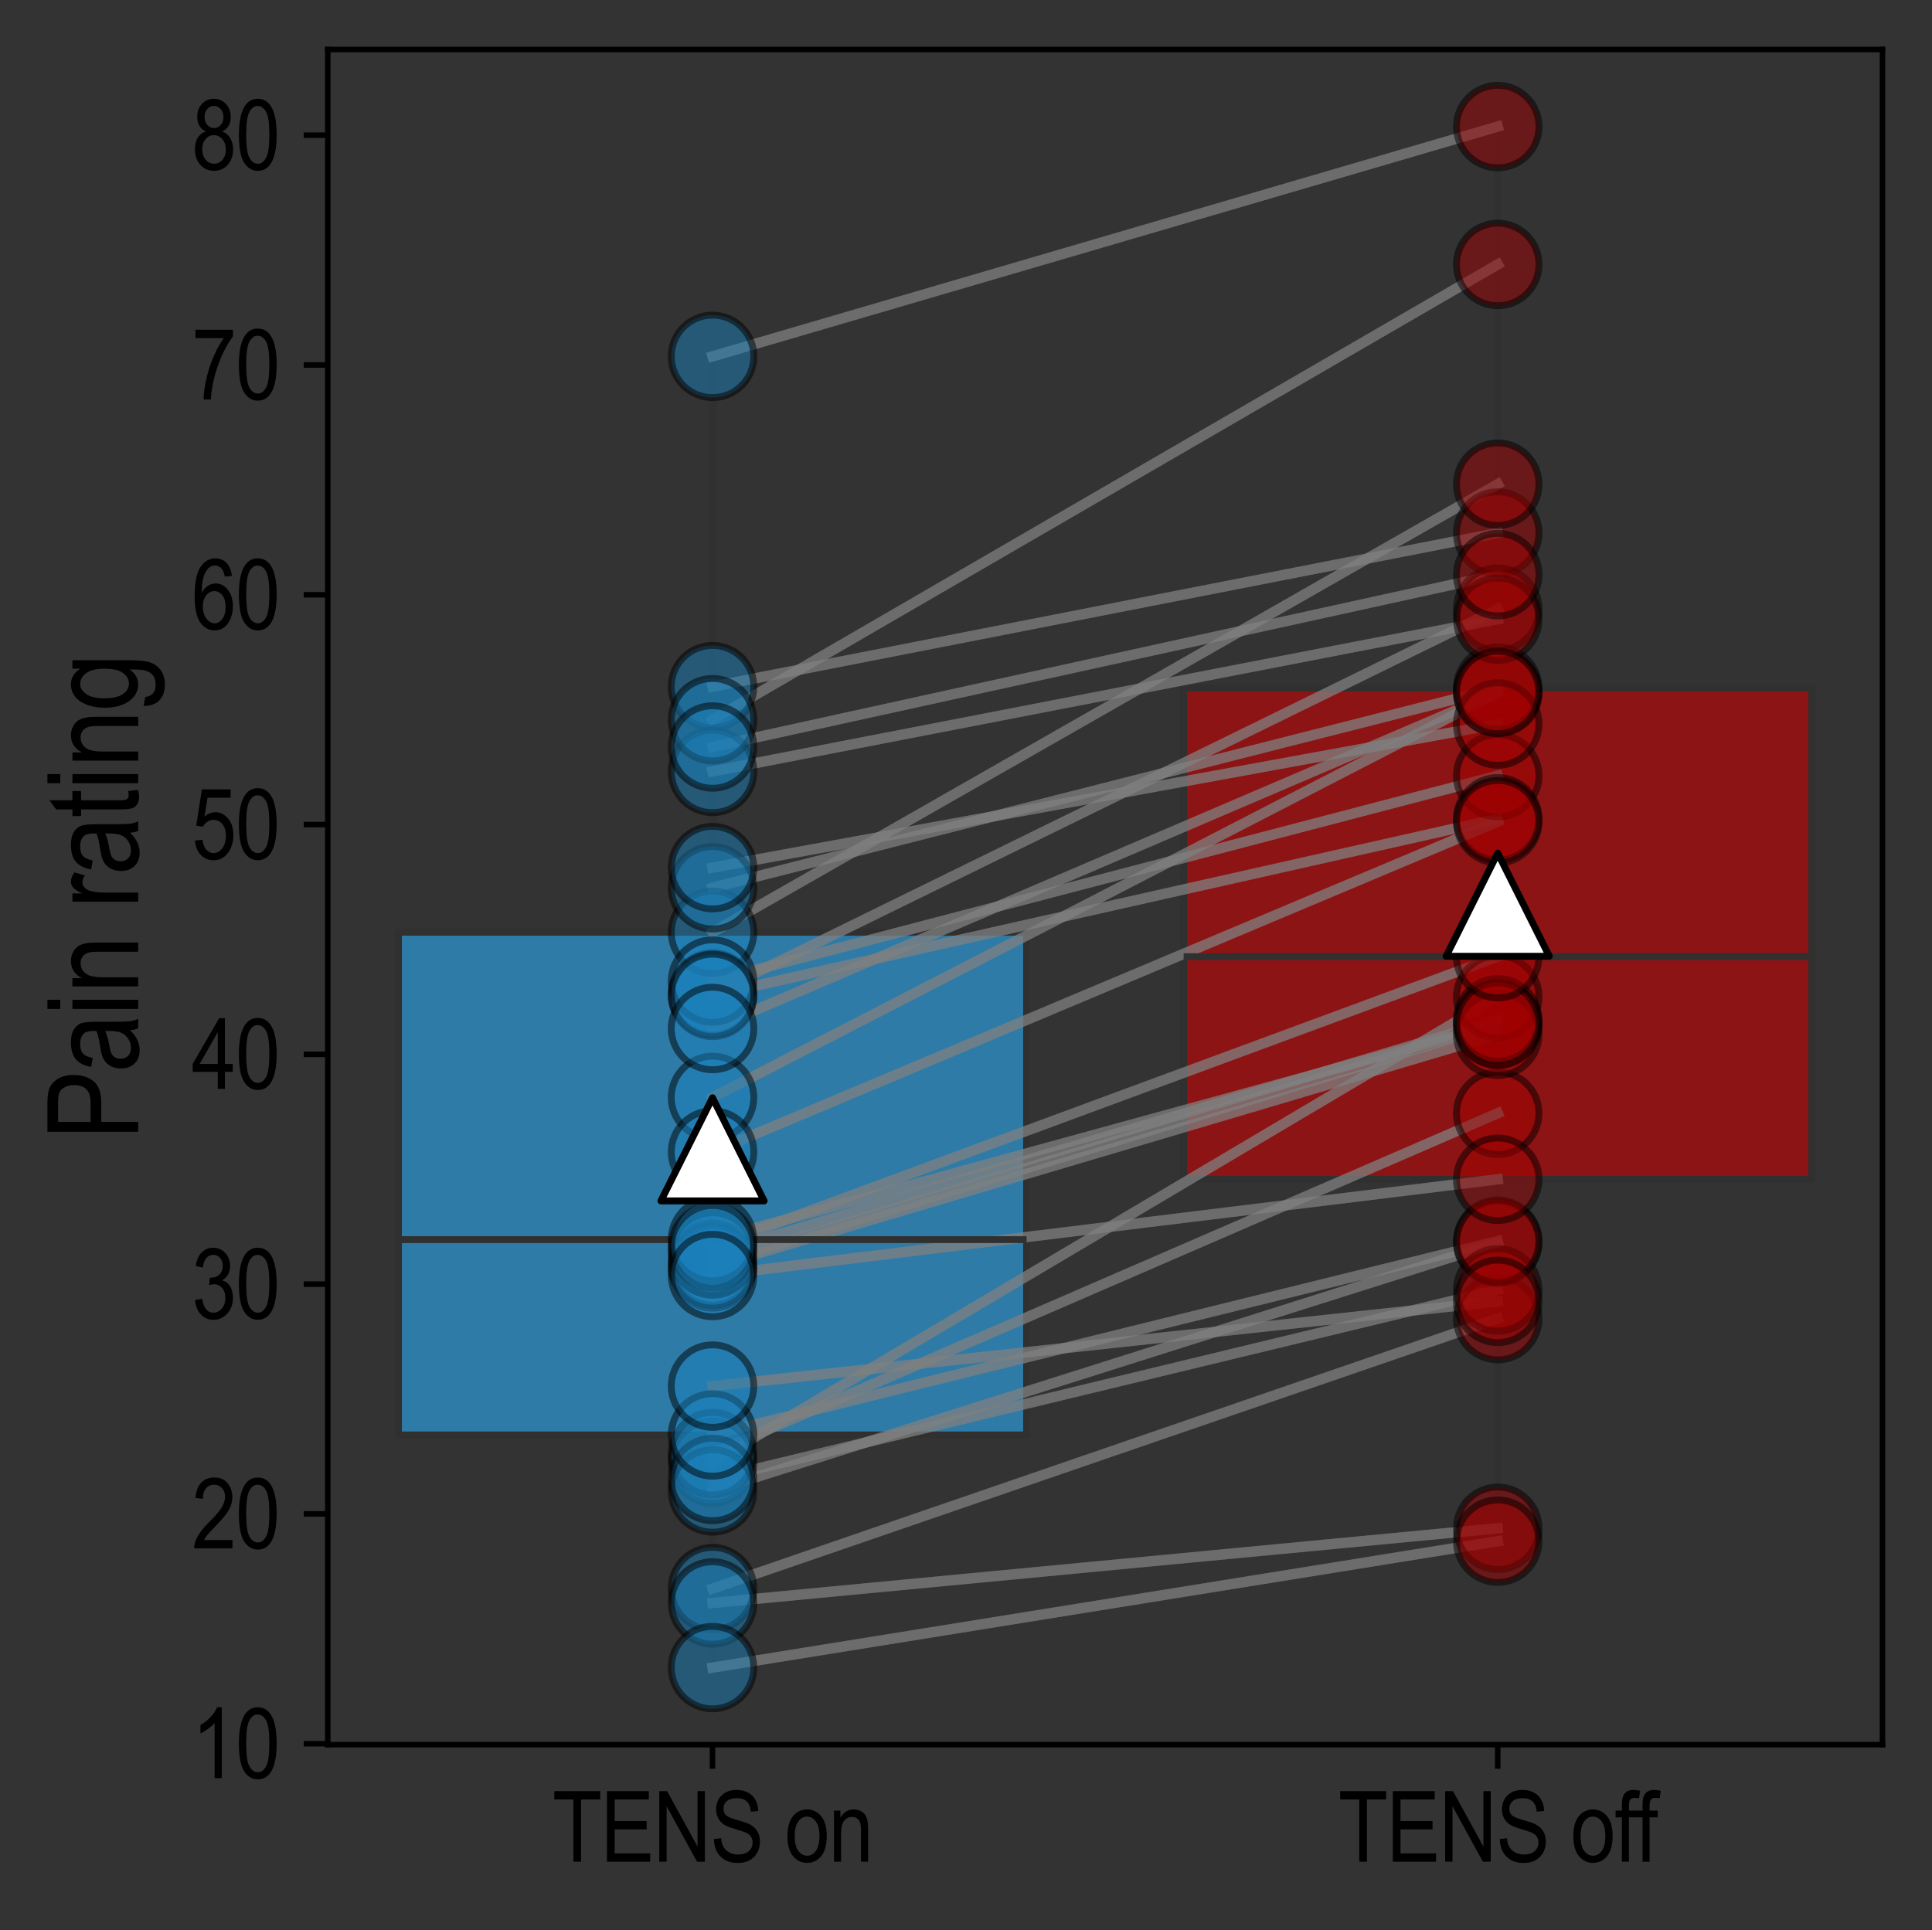 <?xml version="1.0" encoding="utf-8" standalone="no"?>
<!DOCTYPE svg PUBLIC "-//W3C//DTD SVG 1.1//EN"
  "http://www.w3.org/Graphics/SVG/1.1/DTD/svg11.dtd">
<svg xmlns:xlink="http://www.w3.org/1999/xlink" width="280.813pt" height="280.643pt" viewBox="0 0 280.813 280.643" xmlns="http://www.w3.org/2000/svg" version="1.1">
 <rect x="0" y="0" width="280.813" height="280.643" fill="#333333" stroke="none"/>
 <defs>
  <style type="text/css">*{stroke-linejoin: round; stroke-linecap: butt}</style>
 </defs>
 <g id="figure_1">
  <g id="patch_1">
   <path d="M 0 280.643 
L 280.813 280.643 
L 280.813 0 
L 0 0 
L 0 280.643 
z
" style="fill: none"/>
  </g>
  <g id="axes_1">
   <g id="patch_2">
    <path d="M 47.643 253.64 
L 273.613 253.64 
L 273.613 7.2 
L 47.643 7.2 
L 47.643 253.64 
z
" style="fill: none"/>
   </g>
   <g id="matplotlib.axis_1">
    <g id="xtick_1">
     <g id="line2d_1">
      <defs>
       <path id="m805e99a1d6" d="M 0 0 
L 0 3.5 
" style="stroke: #000000; stroke-width: 0.8"/>
      </defs>
      <g>
       <use xlink:href="#m805e99a1d6" x="103.565" y="253.64" style="stroke: #000000; stroke-width: 0.8"/>
      </g>
     </g>
     <g id="text_1">
      <!-- TENS on -->
      <g transform="translate(80.278 270.661) scale(0.14 -0.14)">
       <defs>
        <path id="ArialNarrow-54" d="M 1369 0 
L 1369 4041 
L 131 4041 
L 131 4581 
L 3109 4581 
L 3109 4041 
L 1866 4041 
L 1866 0 
L 1369 0 
z
" transform="scale(0.016)"/>
        <path id="ArialNarrow-45" d="M 416 0 
L 416 4581 
L 3131 4581 
L 3131 4041 
L 913 4041 
L 913 2638 
L 2991 2638 
L 2991 2100 
L 913 2100 
L 913 541 
L 3219 541 
L 3219 0 
L 416 0 
z
" transform="scale(0.016)"/>
        <path id="ArialNarrow-4e" d="M 391 0 
L 391 4581 
L 900 4581 
L 2875 984 
L 2875 4581 
L 3350 4581 
L 3350 0 
L 2841 0 
L 869 3600 
L 869 0 
L 391 0 
z
" transform="scale(0.016)"/>
        <path id="ArialNarrow-53" d="M 238 1472 
L 706 1522 
Q 744 1144 876 933 
Q 1009 722 1256 594 
Q 1503 466 1813 466 
Q 2256 466 2501 683 
Q 2747 900 2747 1247 
Q 2747 1450 2658 1601 
Q 2569 1753 2389 1850 
Q 2209 1947 1613 2122 
Q 1081 2278 856 2437 
Q 631 2597 506 2842 
Q 381 3088 381 3397 
Q 381 3953 740 4306 
Q 1100 4659 1709 4659 
Q 2128 4659 2442 4493 
Q 2756 4328 2929 4018 
Q 3103 3709 3116 3291 
L 2638 3247 
Q 2600 3694 2370 3909 
Q 2141 4125 1725 4125 
Q 1303 4125 1081 3936 
Q 859 3747 859 3447 
Q 859 3169 1022 3016 
Q 1184 2863 1753 2706 
Q 2309 2553 2534 2441 
Q 2878 2266 3053 1980 
Q 3228 1694 3228 1297 
Q 3228 903 3043 579 
Q 2859 256 2542 87 
Q 2225 -81 1778 -81 
Q 1081 -81 667 337 
Q 253 756 238 1472 
z
" transform="scale(0.016)"/>
        <path id="ArialNarrow-20" transform="scale(0.016)"/>
        <path id="ArialNarrow-6f" d="M 166 1659 
Q 166 2519 527 2956 
Q 888 3394 1441 3394 
Q 1984 3394 2350 2956 
Q 2716 2519 2716 1694 
Q 2716 800 2356 362 
Q 1997 -75 1441 -75 
Q 894 -75 530 364 
Q 166 803 166 1659 
z
M 638 1659 
Q 638 1016 872 702 
Q 1106 388 1453 388 
Q 1778 388 2011 705 
Q 2244 1022 2244 1659 
Q 2244 2300 2009 2614 
Q 1775 2928 1428 2928 
Q 1100 2928 869 2612 
Q 638 2297 638 1659 
z
" transform="scale(0.016)"/>
        <path id="ArialNarrow-6e" d="M 338 0 
L 338 3319 
L 753 3319 
L 753 2847 
Q 903 3122 1120 3258 
Q 1338 3394 1619 3394 
Q 1838 3394 2023 3308 
Q 2209 3222 2323 3083 
Q 2438 2944 2494 2722 
Q 2550 2500 2550 2041 
L 2550 0 
L 2088 0 
L 2088 2019 
Q 2088 2384 2025 2553 
Q 1963 2722 1830 2814 
Q 1697 2906 1522 2906 
Q 1191 2906 994 2659 
Q 797 2413 797 1813 
L 797 0 
L 338 0 
z
" transform="scale(0.016)"/>
       </defs>
       <use xlink:href="#ArialNarrow-54"/>
       <use xlink:href="#ArialNarrow-45" transform="translate(50.098 0)"/>
       <use xlink:href="#ArialNarrow-4e" transform="translate(104.785 0)"/>
       <use xlink:href="#ArialNarrow-53" transform="translate(163.965 0)"/>
       <use xlink:href="#ArialNarrow-20" transform="translate(218.652 0)"/>
       <use xlink:href="#ArialNarrow-6f" transform="translate(241.455 0)"/>
       <use xlink:href="#ArialNarrow-6e" transform="translate(287.061 0)"/>
      </g>
     </g>
    </g>
    <g id="xtick_2">
     <g id="line2d_2">
      <g>
       <use xlink:href="#m805e99a1d6" x="217.691" y="253.64" style="stroke: #000000; stroke-width: 0.8"/>
      </g>
     </g>
     <g id="text_2">
      <!-- TENS off -->
      <g transform="translate(194.502 270.661) scale(0.14 -0.14)">
       <defs>
        <path id="ArialNarrow-66" d="M 469 0 
L 469 2881 
L 59 2881 
L 59 3319 
L 469 3319 
L 469 3672 
Q 469 4063 550 4258 
Q 631 4453 798 4556 
Q 966 4659 1219 4659 
Q 1416 4659 1650 4603 
L 1581 4113 
Q 1438 4144 1309 4144 
Q 1103 4144 1014 4036 
Q 925 3928 925 3625 
L 925 3319 
L 1456 3319 
L 1456 2881 
L 925 2881 
L 925 0 
L 469 0 
z
" transform="scale(0.016)"/>
       </defs>
       <use xlink:href="#ArialNarrow-54"/>
       <use xlink:href="#ArialNarrow-45" transform="translate(50.098 0)"/>
       <use xlink:href="#ArialNarrow-4e" transform="translate(104.785 0)"/>
       <use xlink:href="#ArialNarrow-53" transform="translate(163.965 0)"/>
       <use xlink:href="#ArialNarrow-20" transform="translate(218.652 0)"/>
       <use xlink:href="#ArialNarrow-6f" transform="translate(241.455 0)"/>
       <use xlink:href="#ArialNarrow-66" transform="translate(287.061 0)"/>
       <use xlink:href="#ArialNarrow-66" transform="translate(308.488 0)"/>
      </g>
     </g>
    </g>
   </g>
   <g id="matplotlib.axis_2">
    <g id="ytick_1">
     <g id="line2d_3">
      <defs>
       <path id="mcdb91ab09b" d="M 0 0 
L -3.5 0 
" style="stroke: #000000; stroke-width: 0.8"/>
      </defs>
      <g>
       <use xlink:href="#mcdb91ab09b" x="47.643" y="253.504" style="stroke: #000000; stroke-width: 0.8"/>
      </g>
     </g>
     <g id="text_3">
      <!-- 10 -->
      <g transform="translate(27.872 258.515) scale(0.14 -0.14)">
       <defs>
        <path id="ArialNarrow-31" d="M 1947 0 
L 1484 0 
L 1484 3584 
Q 1325 3397 1056 3201 
Q 788 3006 563 2906 
L 563 3450 
Q 944 3669 1236 3984 
Q 1528 4300 1647 4600 
L 1947 4600 
L 1947 0 
z
" transform="scale(0.016)"/>
        <path id="ArialNarrow-30" d="M 209 2259 
Q 209 3413 520 4006 
Q 831 4600 1438 4600 
Q 1975 4600 2284 4119 
Q 2659 3538 2659 2259 
Q 2659 1113 2350 517 
Q 2041 -78 1431 -78 
Q 894 -78 551 447 
Q 209 972 209 2259 
z
M 681 2259 
Q 681 1144 895 764 
Q 1109 384 1444 384 
Q 1759 384 1971 768 
Q 2184 1153 2184 2259 
Q 2184 3378 1970 3756 
Q 1756 4134 1416 4134 
Q 1103 4134 892 3750 
Q 681 3366 681 2259 
z
" transform="scale(0.016)"/>
       </defs>
       <use xlink:href="#ArialNarrow-31"/>
       <use xlink:href="#ArialNarrow-30" transform="translate(45.605 0)"/>
      </g>
     </g>
    </g>
    <g id="ytick_2">
     <g id="line2d_4">
      <g>
       <use xlink:href="#mcdb91ab09b" x="47.643" y="220.097" style="stroke: #000000; stroke-width: 0.8"/>
      </g>
     </g>
     <g id="text_4">
      <!-- 20 -->
      <g transform="translate(27.872 225.108) scale(0.14 -0.14)">
       <defs>
        <path id="ArialNarrow-32" d="M 2641 541 
L 2641 0 
L 156 0 
Q 147 328 355 734 
Q 563 1141 1116 1694 
Q 1763 2338 1963 2689 
Q 2163 3041 2163 3344 
Q 2163 3694 1958 3914 
Q 1753 4134 1453 4134 
Q 1131 4134 925 3896 
Q 719 3659 719 3216 
L 244 3275 
Q 294 3934 617 4267 
Q 941 4600 1469 4600 
Q 2044 4600 2339 4212 
Q 2634 3825 2634 3331 
Q 2634 2894 2403 2492 
Q 2172 2091 1525 1422 
Q 1113 1000 992 847 
Q 872 694 797 541 
L 2641 541 
z
" transform="scale(0.016)"/>
       </defs>
       <use xlink:href="#ArialNarrow-32"/>
       <use xlink:href="#ArialNarrow-30" transform="translate(45.605 0)"/>
      </g>
     </g>
    </g>
    <g id="ytick_3">
     <g id="line2d_5">
      <g>
       <use xlink:href="#mcdb91ab09b" x="47.643" y="186.69" style="stroke: #000000; stroke-width: 0.8"/>
      </g>
     </g>
     <g id="text_5">
      <!-- 30 -->
      <g transform="translate(27.872 191.701) scale(0.14 -0.14)">
       <defs>
        <path id="ArialNarrow-33" d="M 213 1209 
L 675 1284 
Q 819 384 1403 384 
Q 1719 384 1950 651 
Q 2181 919 2181 1344 
Q 2181 1744 1968 1987 
Q 1756 2231 1447 2231 
Q 1316 2231 1122 2169 
L 1175 2663 
L 1247 2656 
Q 1588 2656 1800 2865 
Q 2013 3075 2013 3425 
Q 2013 3747 1834 3942 
Q 1656 4138 1400 4138 
Q 1134 4138 951 3933 
Q 769 3728 719 3313 
L 259 3413 
Q 347 4000 653 4300 
Q 959 4600 1394 4600 
Q 1850 4600 2169 4262 
Q 2488 3925 2488 3413 
Q 2488 3100 2352 2859 
Q 2216 2619 1972 2481 
Q 2197 2419 2344 2275 
Q 2491 2131 2581 1890 
Q 2672 1650 2672 1353 
Q 2672 722 2300 320 
Q 1928 -81 1409 -81 
Q 928 -81 593 269 
Q 259 619 213 1209 
z
" transform="scale(0.016)"/>
       </defs>
       <use xlink:href="#ArialNarrow-33"/>
       <use xlink:href="#ArialNarrow-30" transform="translate(45.605 0)"/>
      </g>
     </g>
    </g>
    <g id="ytick_4">
     <g id="line2d_6">
      <g>
       <use xlink:href="#mcdb91ab09b" x="47.643" y="153.283" style="stroke: #000000; stroke-width: 0.8"/>
      </g>
     </g>
     <g id="text_6">
      <!-- 40 -->
      <g transform="translate(27.872 158.293) scale(0.14 -0.14)">
       <defs>
        <path id="ArialNarrow-34" d="M 1688 0 
L 1688 1097 
L 59 1097 
L 59 1613 
L 1775 4581 
L 2150 4581 
L 2150 1613 
L 2659 1613 
L 2659 1097 
L 2150 1097 
L 2150 0 
L 1688 0 
z
M 1688 1613 
L 1688 3678 
L 513 1613 
L 1688 1613 
z
" transform="scale(0.016)"/>
       </defs>
       <use xlink:href="#ArialNarrow-34"/>
       <use xlink:href="#ArialNarrow-30" transform="translate(45.605 0)"/>
      </g>
     </g>
    </g>
    <g id="ytick_5">
     <g id="line2d_7">
      <g>
       <use xlink:href="#mcdb91ab09b" x="47.643" y="119.876" style="stroke: #000000; stroke-width: 0.8"/>
      </g>
     </g>
     <g id="text_7">
      <!-- 50 -->
      <g transform="translate(27.872 124.886) scale(0.14 -0.14)">
       <defs>
        <path id="ArialNarrow-35" d="M 209 1200 
L 694 1250 
Q 750 813 948 598 
Q 1147 384 1409 384 
Q 1738 384 1975 686 
Q 2213 988 2213 1509 
Q 2213 2000 1983 2270 
Q 1753 2541 1406 2541 
Q 1197 2541 1014 2423 
Q 831 2306 725 2097 
L 291 2166 
L 656 4519 
L 2522 4519 
L 2522 3981 
L 1025 3981 
L 822 2750 
Q 1156 3038 1531 3038 
Q 2003 3038 2351 2636 
Q 2700 2234 2700 1553 
Q 2700 881 2351 401 
Q 2003 -78 1416 -78 
Q 928 -78 592 261 
Q 256 600 209 1200 
z
" transform="scale(0.016)"/>
       </defs>
       <use xlink:href="#ArialNarrow-35"/>
       <use xlink:href="#ArialNarrow-30" transform="translate(45.605 0)"/>
      </g>
     </g>
    </g>
    <g id="ytick_6">
     <g id="line2d_8">
      <g>
       <use xlink:href="#mcdb91ab09b" x="47.643" y="86.469" style="stroke: #000000; stroke-width: 0.8"/>
      </g>
     </g>
     <g id="text_8">
      <!-- 60 -->
      <g transform="translate(27.872 91.479) scale(0.14 -0.14)">
       <defs>
        <path id="ArialNarrow-36" d="M 2603 3459 
L 2144 3416 
Q 2078 3769 1950 3919 
Q 1766 4138 1506 4138 
Q 1103 4138 859 3638 
Q 650 3206 647 2363 
Q 806 2663 1047 2817 
Q 1288 2972 1556 2972 
Q 2003 2972 2336 2567 
Q 2669 2163 2669 1484 
Q 2669 1025 2501 651 
Q 2334 278 2071 100 
Q 1809 -78 1494 -78 
Q 925 -78 556 434 
Q 188 947 188 2144 
Q 188 3472 566 4036 
Q 944 4600 1534 4600 
Q 1963 4600 2252 4308 
Q 2541 4016 2603 3459 
z
M 719 1484 
Q 719 988 953 686 
Q 1188 384 1497 384 
Q 1769 384 1983 668 
Q 2197 953 2197 1450 
Q 2197 1938 1984 2206 
Q 1772 2475 1466 2475 
Q 1166 2475 942 2208 
Q 719 1941 719 1484 
z
" transform="scale(0.016)"/>
       </defs>
       <use xlink:href="#ArialNarrow-36"/>
       <use xlink:href="#ArialNarrow-30" transform="translate(45.605 0)"/>
      </g>
     </g>
    </g>
    <g id="ytick_7">
     <g id="line2d_9">
      <g>
       <use xlink:href="#mcdb91ab09b" x="47.643" y="53.062" style="stroke: #000000; stroke-width: 0.8"/>
      </g>
     </g>
     <g id="text_9">
      <!-- 70 -->
      <g transform="translate(27.872 58.072) scale(0.14 -0.14)">
       <defs>
        <path id="ArialNarrow-37" d="M 241 3981 
L 241 4522 
L 2672 4522 
L 2672 4084 
Q 2128 3378 1715 2245 
Q 1303 1113 1241 0 
L 766 0 
Q 775 575 948 1340 
Q 1122 2106 1425 2800 
Q 1728 3494 2078 3981 
L 241 3981 
z
" transform="scale(0.016)"/>
       </defs>
       <use xlink:href="#ArialNarrow-37"/>
       <use xlink:href="#ArialNarrow-30" transform="translate(45.605 0)"/>
      </g>
     </g>
    </g>
    <g id="ytick_8">
     <g id="line2d_10">
      <g>
       <use xlink:href="#mcdb91ab09b" x="47.643" y="19.655" style="stroke: #000000; stroke-width: 0.8"/>
      </g>
     </g>
     <g id="text_10">
      <!-- 80 -->
      <g transform="translate(27.872 24.665) scale(0.14 -0.14)">
       <defs>
        <path id="ArialNarrow-38" d="M 919 2484 
Q 641 2609 498 2842 
Q 356 3075 356 3422 
Q 356 3944 664 4272 
Q 972 4600 1438 4600 
Q 1906 4600 2217 4265 
Q 2528 3931 2528 3403 
Q 2528 3072 2390 2842 
Q 2253 2613 1975 2484 
Q 2316 2350 2498 2050 
Q 2681 1750 2681 1306 
Q 2681 694 2326 308 
Q 1972 -78 1447 -78 
Q 916 -78 561 308 
Q 206 694 206 1322 
Q 206 1781 395 2079 
Q 584 2378 919 2484 
z
M 831 3438 
Q 831 3100 1009 2900 
Q 1188 2700 1447 2700 
Q 1700 2700 1878 2897 
Q 2056 3094 2056 3406 
Q 2056 3728 1873 3933 
Q 1691 4138 1441 4138 
Q 1191 4138 1011 3938 
Q 831 3738 831 3438 
z
M 678 1322 
Q 678 900 904 642 
Q 1131 384 1447 384 
Q 1766 384 1987 634 
Q 2209 884 2209 1303 
Q 2209 1725 1981 1983 
Q 1753 2241 1434 2241 
Q 1119 2241 898 1984 
Q 678 1728 678 1322 
z
" transform="scale(0.016)"/>
       </defs>
       <use xlink:href="#ArialNarrow-38"/>
       <use xlink:href="#ArialNarrow-30" transform="translate(45.605 0)"/>
      </g>
     </g>
    </g>
    <g id="text_11">
     <!-- Pain rating -->
     <g transform="translate(20.084 165.706) rotate(-90) scale(0.18 -0.18)">
      <defs>
       <path id="ArialNarrow-50" d="M 406 0 
L 406 4581 
L 1822 4581 
Q 2322 4581 2559 4494 
Q 2884 4375 3078 4053 
Q 3272 3731 3272 3263 
Q 3272 2644 2956 2253 
Q 2641 1863 1866 1863 
L 903 1863 
L 903 0 
L 406 0 
z
M 903 2403 
L 1875 2403 
Q 2334 2403 2546 2611 
Q 2759 2819 2759 3238 
Q 2759 3509 2654 3703 
Q 2550 3897 2401 3969 
Q 2253 4041 1866 4041 
L 903 4041 
L 903 2403 
z
" transform="scale(0.016)"/>
       <path id="ArialNarrow-61" d="M 2113 409 
Q 1881 169 1631 47 
Q 1381 -75 1113 -75 
Q 688 -75 434 181 
Q 181 438 181 872 
Q 181 1159 300 1381 
Q 419 1603 625 1728 
Q 831 1853 1250 1913 
Q 1813 1994 2075 2106 
L 2078 2250 
Q 2078 2591 1956 2728 
Q 1784 2928 1428 2928 
Q 1106 2928 947 2795 
Q 788 2663 713 2297 
L 259 2372 
Q 356 2906 651 3150 
Q 947 3394 1497 3394 
Q 1925 3394 2169 3233 
Q 2413 3072 2477 2834 
Q 2541 2597 2541 2141 
L 2541 1391 
Q 2541 603 2570 398 
Q 2600 194 2688 0 
L 2206 0 
Q 2134 172 2113 409 
z
M 2075 1666 
Q 1822 1541 1322 1453 
Q 1031 1403 915 1339 
Q 800 1275 736 1158 
Q 672 1041 672 888 
Q 672 650 819 508 
Q 966 366 1225 366 
Q 1472 366 1673 494 
Q 1875 622 1975 836 
Q 2075 1050 2075 1459 
L 2075 1666 
z
" transform="scale(0.016)"/>
       <path id="ArialNarrow-69" d="M 338 3934 
L 338 4581 
L 797 4581 
L 797 3934 
L 338 3934 
z
M 338 0 
L 338 3319 
L 797 3319 
L 797 0 
L 338 0 
z
" transform="scale(0.016)"/>
       <path id="ArialNarrow-72" d="M 338 0 
L 338 3319 
L 753 3319 
L 753 2816 
Q 913 3166 1045 3280 
Q 1178 3394 1344 3394 
Q 1575 3394 1816 3213 
L 1659 2691 
Q 1488 2813 1325 2813 
Q 1178 2813 1056 2709 
Q 934 2606 884 2422 
Q 797 2100 797 1738 
L 797 0 
L 338 0 
z
" transform="scale(0.016)"/>
       <path id="ArialNarrow-74" d="M 1366 503 
L 1428 6 
Q 1238 -44 1084 -44 
Q 844 -44 697 51 
Q 550 147 495 312 
Q 441 478 441 972 
L 441 2881 
L 103 2881 
L 103 3319 
L 441 3319 
L 441 4141 
L 900 4478 
L 900 3319 
L 1366 3319 
L 1366 2881 
L 900 2881 
L 900 941 
Q 900 672 941 594 
Q 1000 481 1163 481 
Q 1241 481 1366 503 
z
" transform="scale(0.016)"/>
       <path id="ArialNarrow-67" d="M 250 -275 
L 700 -356 
Q 731 -622 887 -751 
Q 1044 -881 1322 -881 
Q 1625 -881 1804 -736 
Q 1984 -591 2050 -303 
Q 2091 -128 2091 434 
Q 1941 219 1753 109 
Q 1566 0 1338 0 
Q 850 0 528 413 
Q 159 888 159 1684 
Q 159 2219 321 2619 
Q 484 3019 748 3206 
Q 1013 3394 1341 3394 
Q 1581 3394 1779 3275 
Q 1978 3156 2131 2919 
L 2131 3319 
L 2556 3319 
L 2556 450 
Q 2556 -316 2431 -642 
Q 2306 -969 2022 -1158 
Q 1738 -1347 1338 -1347 
Q 809 -1347 525 -1062 
Q 241 -778 250 -275 
z
M 634 1719 
Q 634 1066 850 766 
Q 1066 466 1378 466 
Q 1691 466 1909 759 
Q 2128 1053 2128 1694 
Q 2128 2319 1903 2623 
Q 1678 2928 1356 2928 
Q 1069 2928 851 2623 
Q 634 2319 634 1719 
z
" transform="scale(0.016)"/>
      </defs>
      <use xlink:href="#ArialNarrow-50"/>
      <use xlink:href="#ArialNarrow-61" transform="translate(54.688 0)"/>
      <use xlink:href="#ArialNarrow-69" transform="translate(100.293 0)"/>
      <use xlink:href="#ArialNarrow-6e" transform="translate(118.506 0)"/>
      <use xlink:href="#ArialNarrow-20" transform="translate(164.111 0)"/>
      <use xlink:href="#ArialNarrow-72" transform="translate(186.914 0)"/>
      <use xlink:href="#ArialNarrow-61" transform="translate(214.209 0)"/>
      <use xlink:href="#ArialNarrow-74" transform="translate(259.814 0)"/>
      <use xlink:href="#ArialNarrow-69" transform="translate(282.617 0)"/>
      <use xlink:href="#ArialNarrow-6e" transform="translate(300.83 0)"/>
      <use xlink:href="#ArialNarrow-67" transform="translate(346.436 0)"/>
     </g>
    </g>
   </g>
   <g id="patch_3">
    <path d="M 57.914 208.613 
L 149.215 208.613 
L 149.215 135.535 
L 57.914 135.535 
L 57.914 208.613 
z
" clip-path="url(#p7ed6e66746)" style="fill: #2e7ba7; stroke: #303030; stroke-linejoin: miter"/>
   </g>
   <g id="line2d_11">
    <path d="M 103.565 208.613 
L 103.565 242.438 
" clip-path="url(#p7ed6e66746)" style="fill: none; stroke: #303030"/>
   </g>
   <g id="line2d_12">
    <path d="M 103.565 135.535 
L 103.565 51.809 
" clip-path="url(#p7ed6e66746)" style="fill: none; stroke: #303030"/>
   </g>
   <g id="patch_4">
    <path d="M 172.041 171.448 
L 263.342 171.448 
L 263.342 100.04 
L 172.041 100.04 
L 172.041 171.448 
z
" clip-path="url(#p7ed6e66746)" style="fill: #8c1414; stroke: #303030; stroke-linejoin: miter"/>
   </g>
   <g id="line2d_13">
    <path d="M 217.691 171.448 
L 217.691 224.064 
" clip-path="url(#p7ed6e66746)" style="fill: none; stroke: #303030"/>
   </g>
   <g id="line2d_14">
    <path d="M 217.691 100.04 
L 217.691 18.402 
" clip-path="url(#p7ed6e66746)" style="fill: none; stroke: #303030"/>
   </g>
   <g id="line2d_15">
    <path d="M 103.565 183.767 
L 217.691 148.898 
" clip-path="url(#p7ed6e66746)" style="fill: none; stroke: #808080; stroke-opacity: 0.5; stroke-width: 1.5; stroke-linecap: square"/>
   </g>
   <g id="line2d_16">
    <path d="M 103.565 183.767 
L 217.691 148.898 
" clip-path="url(#p7ed6e66746)" style="fill: none; stroke: #808080; stroke-opacity: 0.5; stroke-width: 1.5; stroke-linecap: square"/>
   </g>
   <g id="line2d_17">
    <path d="M 103.565 212.581 
L 217.691 144.931 
" clip-path="url(#p7ed6e66746)" style="fill: none; stroke: #808080; stroke-opacity: 0.5; stroke-width: 1.5; stroke-linecap: square"/>
   </g>
   <g id="line2d_18">
    <path d="M 103.565 212.581 
L 217.691 144.931 
" clip-path="url(#p7ed6e66746)" style="fill: none; stroke: #808080; stroke-opacity: 0.5; stroke-width: 1.5; stroke-linecap: square"/>
   </g>
   <g id="line2d_19">
    <path d="M 103.565 99.832 
L 217.691 77.491 
" clip-path="url(#p7ed6e66746)" style="fill: none; stroke: #808080; stroke-opacity: 0.5; stroke-width: 1.5; stroke-linecap: square"/>
   </g>
   <g id="line2d_20">
    <path d="M 103.565 99.832 
L 217.691 77.491 
" clip-path="url(#p7ed6e66746)" style="fill: none; stroke: #808080; stroke-opacity: 0.5; stroke-width: 1.5; stroke-linecap: square"/>
   </g>
   <g id="line2d_21">
    <path d="M 103.565 135.535 
L 217.691 70.392 
" clip-path="url(#p7ed6e66746)" style="fill: none; stroke: #808080; stroke-opacity: 0.5; stroke-width: 1.5; stroke-linecap: square"/>
   </g>
   <g id="line2d_22">
    <path d="M 103.565 135.535 
L 217.691 70.392 
" clip-path="url(#p7ed6e66746)" style="fill: none; stroke: #808080; stroke-opacity: 0.5; stroke-width: 1.5; stroke-linecap: square"/>
   </g>
   <g id="line2d_23">
    <path d="M 103.565 144.514 
L 217.691 88.557 
" clip-path="url(#p7ed6e66746)" style="fill: none; stroke: #808080; stroke-opacity: 0.5; stroke-width: 1.5; stroke-linecap: square"/>
   </g>
   <g id="line2d_24">
    <path d="M 103.565 144.514 
L 217.691 88.557 
" clip-path="url(#p7ed6e66746)" style="fill: none; stroke: #808080; stroke-opacity: 0.5; stroke-width: 1.5; stroke-linecap: square"/>
   </g>
   <g id="line2d_25">
    <path d="M 103.565 142.634 
L 217.691 112.777 
" clip-path="url(#p7ed6e66746)" style="fill: none; stroke: #808080; stroke-opacity: 0.5; stroke-width: 1.5; stroke-linecap: square"/>
   </g>
   <g id="line2d_26">
    <path d="M 103.565 142.634 
L 217.691 112.777 
" clip-path="url(#p7ed6e66746)" style="fill: none; stroke: #808080; stroke-opacity: 0.5; stroke-width: 1.5; stroke-linecap: square"/>
   </g>
   <g id="line2d_27">
    <path d="M 103.565 211.328 
L 217.691 161.844 
" clip-path="url(#p7ed6e66746)" style="fill: none; stroke: #808080; stroke-opacity: 0.5; stroke-width: 1.5; stroke-linecap: square"/>
   </g>
   <g id="line2d_28">
    <path d="M 103.565 211.328 
L 217.691 161.844 
" clip-path="url(#p7ed6e66746)" style="fill: none; stroke: #808080; stroke-opacity: 0.5; stroke-width: 1.5; stroke-linecap: square"/>
   </g>
   <g id="line2d_29">
    <path d="M 103.565 230.954 
L 217.691 191.701 
" clip-path="url(#p7ed6e66746)" style="fill: none; stroke: #808080; stroke-opacity: 0.5; stroke-width: 1.5; stroke-linecap: square"/>
   </g>
   <g id="line2d_30">
    <path d="M 103.565 230.954 
L 217.691 191.701 
" clip-path="url(#p7ed6e66746)" style="fill: none; stroke: #808080; stroke-opacity: 0.5; stroke-width: 1.5; stroke-linecap: square"/>
   </g>
   <g id="line2d_31">
    <path d="M 103.565 159.547 
L 217.691 100.667 
" clip-path="url(#p7ed6e66746)" style="fill: none; stroke: #808080; stroke-opacity: 0.5; stroke-width: 1.5; stroke-linecap: square"/>
   </g>
   <g id="line2d_32">
    <path d="M 103.565 159.547 
L 217.691 100.667 
" clip-path="url(#p7ed6e66746)" style="fill: none; stroke: #808080; stroke-opacity: 0.5; stroke-width: 1.5; stroke-linecap: square"/>
   </g>
   <g id="line2d_33">
    <path d="M 103.565 216.756 
L 217.691 180.635 
" clip-path="url(#p7ed6e66746)" style="fill: none; stroke: #808080; stroke-opacity: 0.5; stroke-width: 1.5; stroke-linecap: square"/>
   </g>
   <g id="line2d_34">
    <path d="M 103.565 216.756 
L 217.691 180.635 
" clip-path="url(#p7ed6e66746)" style="fill: none; stroke: #808080; stroke-opacity: 0.5; stroke-width: 1.5; stroke-linecap: square"/>
   </g>
   <g id="line2d_35">
    <path d="M 103.565 129.063 
L 217.691 100.04 
" clip-path="url(#p7ed6e66746)" style="fill: none; stroke: #808080; stroke-opacity: 0.5; stroke-width: 1.5; stroke-linecap: square"/>
   </g>
   <g id="line2d_36">
    <path d="M 103.565 129.063 
L 217.691 100.04 
" clip-path="url(#p7ed6e66746)" style="fill: none; stroke: #808080; stroke-opacity: 0.5; stroke-width: 1.5; stroke-linecap: square"/>
   </g>
   <g id="line2d_37">
    <path d="M 103.565 144.722 
L 217.691 119.041 
" clip-path="url(#p7ed6e66746)" style="fill: none; stroke: #808080; stroke-opacity: 0.5; stroke-width: 1.5; stroke-linecap: square"/>
   </g>
   <g id="line2d_38">
    <path d="M 103.565 144.722 
L 217.691 119.041 
" clip-path="url(#p7ed6e66746)" style="fill: none; stroke: #808080; stroke-opacity: 0.5; stroke-width: 1.5; stroke-linecap: square"/>
   </g>
   <g id="line2d_39">
    <path d="M 103.565 167.481 
L 217.691 119.458 
" clip-path="url(#p7ed6e66746)" style="fill: none; stroke: #808080; stroke-opacity: 0.5; stroke-width: 1.5; stroke-linecap: square"/>
   </g>
   <g id="line2d_40">
    <path d="M 103.565 167.481 
L 217.691 119.458 
" clip-path="url(#p7ed6e66746)" style="fill: none; stroke: #808080; stroke-opacity: 0.5; stroke-width: 1.5; stroke-linecap: square"/>
   </g>
   <g id="line2d_41">
    <path d="M 103.565 126.14 
L 217.691 105.26 
" clip-path="url(#p7ed6e66746)" style="fill: none; stroke: #808080; stroke-opacity: 0.5; stroke-width: 1.5; stroke-linecap: square"/>
   </g>
   <g id="line2d_42">
    <path d="M 103.565 126.14 
L 217.691 105.26 
" clip-path="url(#p7ed6e66746)" style="fill: none; stroke: #808080; stroke-opacity: 0.5; stroke-width: 1.5; stroke-linecap: square"/>
   </g>
   <g id="line2d_43">
    <path d="M 103.565 184.185 
L 217.691 150.36 
" clip-path="url(#p7ed6e66746)" style="fill: none; stroke: #808080; stroke-opacity: 0.5; stroke-width: 1.5; stroke-linecap: square"/>
   </g>
   <g id="line2d_44">
    <path d="M 103.565 184.185 
L 217.691 150.36 
" clip-path="url(#p7ed6e66746)" style="fill: none; stroke: #808080; stroke-opacity: 0.5; stroke-width: 1.5; stroke-linecap: square"/>
   </g>
   <g id="line2d_45">
    <path d="M 103.565 112.15 
L 217.691 90.018 
" clip-path="url(#p7ed6e66746)" style="fill: none; stroke: #808080; stroke-opacity: 0.5; stroke-width: 1.5; stroke-linecap: square"/>
   </g>
   <g id="line2d_46">
    <path d="M 103.565 112.15 
L 217.691 90.018 
" clip-path="url(#p7ed6e66746)" style="fill: none; stroke: #808080; stroke-opacity: 0.5; stroke-width: 1.5; stroke-linecap: square"/>
   </g>
   <g id="line2d_47">
    <path d="M 103.565 182.305 
L 217.691 148.272 
" clip-path="url(#p7ed6e66746)" style="fill: none; stroke: #808080; stroke-opacity: 0.5; stroke-width: 1.5; stroke-linecap: square"/>
   </g>
   <g id="line2d_48">
    <path d="M 103.565 182.305 
L 217.691 148.272 
" clip-path="url(#p7ed6e66746)" style="fill: none; stroke: #808080; stroke-opacity: 0.5; stroke-width: 1.5; stroke-linecap: square"/>
   </g>
   <g id="line2d_49">
    <path d="M 103.565 215.086 
L 217.691 187.525 
" clip-path="url(#p7ed6e66746)" style="fill: none; stroke: #808080; stroke-opacity: 0.5; stroke-width: 1.5; stroke-linecap: square"/>
   </g>
   <g id="line2d_50">
    <path d="M 103.565 215.086 
L 217.691 187.525 
" clip-path="url(#p7ed6e66746)" style="fill: none; stroke: #808080; stroke-opacity: 0.5; stroke-width: 1.5; stroke-linecap: square"/>
   </g>
   <g id="line2d_51">
    <path d="M 103.565 208.613 
L 217.691 180.426 
" clip-path="url(#p7ed6e66746)" style="fill: none; stroke: #808080; stroke-opacity: 0.5; stroke-width: 1.5; stroke-linecap: square"/>
   </g>
   <g id="line2d_52">
    <path d="M 103.565 208.613 
L 217.691 180.426 
" clip-path="url(#p7ed6e66746)" style="fill: none; stroke: #808080; stroke-opacity: 0.5; stroke-width: 1.5; stroke-linecap: square"/>
   </g>
   <g id="line2d_53">
    <path d="M 103.565 180.217 
L 217.691 148.898 
" clip-path="url(#p7ed6e66746)" style="fill: none; stroke: #808080; stroke-opacity: 0.5; stroke-width: 1.5; stroke-linecap: square"/>
   </g>
   <g id="line2d_54">
    <path d="M 103.565 180.217 
L 217.691 148.898 
" clip-path="url(#p7ed6e66746)" style="fill: none; stroke: #808080; stroke-opacity: 0.5; stroke-width: 1.5; stroke-linecap: square"/>
   </g>
   <g id="line2d_55">
    <path d="M 103.565 233.042 
L 217.691 222.185 
" clip-path="url(#p7ed6e66746)" style="fill: none; stroke: #808080; stroke-opacity: 0.5; stroke-width: 1.5; stroke-linecap: square"/>
   </g>
   <g id="line2d_56">
    <path d="M 103.565 233.042 
L 217.691 222.185 
" clip-path="url(#p7ed6e66746)" style="fill: none; stroke: #808080; stroke-opacity: 0.5; stroke-width: 1.5; stroke-linecap: square"/>
   </g>
   <g id="line2d_57">
    <path d="M 103.565 104.634 
L 217.691 38.446 
" clip-path="url(#p7ed6e66746)" style="fill: none; stroke: #808080; stroke-opacity: 0.5; stroke-width: 1.5; stroke-linecap: square"/>
   </g>
   <g id="line2d_58">
    <path d="M 103.565 104.634 
L 217.691 38.446 
" clip-path="url(#p7ed6e66746)" style="fill: none; stroke: #808080; stroke-opacity: 0.5; stroke-width: 1.5; stroke-linecap: square"/>
   </g>
   <g id="line2d_59">
    <path d="M 103.565 242.438 
L 217.691 224.064 
" clip-path="url(#p7ed6e66746)" style="fill: none; stroke: #808080; stroke-opacity: 0.5; stroke-width: 1.5; stroke-linecap: square"/>
   </g>
   <g id="line2d_60">
    <path d="M 103.565 242.438 
L 217.691 224.064 
" clip-path="url(#p7ed6e66746)" style="fill: none; stroke: #808080; stroke-opacity: 0.5; stroke-width: 1.5; stroke-linecap: square"/>
   </g>
   <g id="line2d_61">
    <path d="M 103.565 201.514 
L 217.691 189.196 
" clip-path="url(#p7ed6e66746)" style="fill: none; stroke: #808080; stroke-opacity: 0.5; stroke-width: 1.5; stroke-linecap: square"/>
   </g>
   <g id="line2d_62">
    <path d="M 103.565 201.514 
L 217.691 189.196 
" clip-path="url(#p7ed6e66746)" style="fill: none; stroke: #808080; stroke-opacity: 0.5; stroke-width: 1.5; stroke-linecap: square"/>
   </g>
   <g id="line2d_63">
    <path d="M 103.565 181.261 
L 217.691 139.085 
" clip-path="url(#p7ed6e66746)" style="fill: none; stroke: #808080; stroke-opacity: 0.5; stroke-width: 1.5; stroke-linecap: square"/>
   </g>
   <g id="line2d_64">
    <path d="M 103.565 181.261 
L 217.691 139.085 
" clip-path="url(#p7ed6e66746)" style="fill: none; stroke: #808080; stroke-opacity: 0.5; stroke-width: 1.5; stroke-linecap: square"/>
   </g>
   <g id="line2d_65">
    <path d="M 103.565 185.437 
L 217.691 171.448 
" clip-path="url(#p7ed6e66746)" style="fill: none; stroke: #808080; stroke-opacity: 0.5; stroke-width: 1.5; stroke-linecap: square"/>
   </g>
   <g id="line2d_66">
    <path d="M 103.565 185.437 
L 217.691 171.448 
" clip-path="url(#p7ed6e66746)" style="fill: none; stroke: #808080; stroke-opacity: 0.5; stroke-width: 1.5; stroke-linecap: square"/>
   </g>
   <g id="line2d_67">
    <path d="M 103.565 149.525 
L 217.691 100.667 
" clip-path="url(#p7ed6e66746)" style="fill: none; stroke: #808080; stroke-opacity: 0.5; stroke-width: 1.5; stroke-linecap: square"/>
   </g>
   <g id="line2d_68">
    <path d="M 103.565 149.525 
L 217.691 100.667 
" clip-path="url(#p7ed6e66746)" style="fill: none; stroke: #808080; stroke-opacity: 0.5; stroke-width: 1.5; stroke-linecap: square"/>
   </g>
   <g id="line2d_69">
    <path d="M 103.565 108.601 
L 217.691 83.546 
" clip-path="url(#p7ed6e66746)" style="fill: none; stroke: #808080; stroke-opacity: 0.5; stroke-width: 1.5; stroke-linecap: square"/>
   </g>
   <g id="line2d_70">
    <path d="M 103.565 108.601 
L 217.691 83.546 
" clip-path="url(#p7ed6e66746)" style="fill: none; stroke: #808080; stroke-opacity: 0.5; stroke-width: 1.5; stroke-linecap: square"/>
   </g>
   <g id="line2d_71">
    <path d="M 103.565 51.809 
L 217.691 18.402 
" clip-path="url(#p7ed6e66746)" style="fill: none; stroke: #808080; stroke-opacity: 0.5; stroke-width: 1.5; stroke-linecap: square"/>
   </g>
   <g id="line2d_72">
    <path d="M 103.565 51.809 
L 217.691 18.402 
" clip-path="url(#p7ed6e66746)" style="fill: none; stroke: #808080; stroke-opacity: 0.5; stroke-width: 1.5; stroke-linecap: square"/>
   </g>
   <g id="line2d_73">
    <path d="M 57.914 180.217 
L 149.215 180.217 
" clip-path="url(#p7ed6e66746)" style="fill: none; stroke: #303030"/>
   </g>
   <g id="line2d_74">
    <path d="M 172.041 139.085 
L 263.342 139.085 
" clip-path="url(#p7ed6e66746)" style="fill: none; stroke: #303030"/>
   </g>
   <g id="patch_5">
    <path d="M 47.643 253.64 
L 47.643 7.2 
" style="fill: none; stroke: #000000; stroke-width: 0.8; stroke-linejoin: miter; stroke-linecap: square"/>
   </g>
   <g id="patch_6">
    <path d="M 273.613 253.64 
L 273.613 7.2 
" style="fill: none; stroke: #000000; stroke-width: 0.8; stroke-linejoin: miter; stroke-linecap: square"/>
   </g>
   <g id="patch_7">
    <path d="M 47.643 253.64 
L 273.613 253.64 
" style="fill: none; stroke: #000000; stroke-width: 0.8; stroke-linejoin: miter; stroke-linecap: square"/>
   </g>
   <g id="patch_8">
    <path d="M 47.643 7.2 
L 273.613 7.2 
" style="fill: none; stroke: #000000; stroke-width: 0.8; stroke-linejoin: miter; stroke-linecap: square"/>
   </g>
   <g id="PathCollection_1">
    <defs>
     <path id="C0_0_5cebb3baa9" d="M 0 6 
C 1.591 6 3.117 5.368 4.243 4.243 
C 5.368 3.117 6 1.591 6 -0 
C 6 -1.591 5.368 -3.117 4.243 -4.243 
C 3.117 -5.368 1.591 -6 0 -6 
C -1.591 -6 -3.117 -5.368 -4.243 -4.243 
C -5.368 -3.117 -6 -1.591 -6 0 
C -6 1.591 -5.368 3.117 -4.243 4.243 
C -3.117 5.368 -1.591 6 0 6 
z
"/>
    </defs>
    <g clip-path="url(#p7ed6e66746)">
     <use xlink:href="#C0_0_5cebb3baa9" x="103.565" y="183.767" style="fill: #1a80bb; fill-opacity: 0.5; stroke: #000000; stroke-opacity: 0.5"/>
    </g>
    <g clip-path="url(#p7ed6e66746)">
     <use xlink:href="#C0_0_5cebb3baa9" x="103.565" y="212.581" style="fill: #1a80bb; fill-opacity: 0.5; stroke: #000000; stroke-opacity: 0.5"/>
    </g>
    <g clip-path="url(#p7ed6e66746)">
     <use xlink:href="#C0_0_5cebb3baa9" x="103.565" y="99.832" style="fill: #1a80bb; fill-opacity: 0.5; stroke: #000000; stroke-opacity: 0.5"/>
    </g>
    <g clip-path="url(#p7ed6e66746)">
     <use xlink:href="#C0_0_5cebb3baa9" x="103.565" y="135.535" style="fill: #1a80bb; fill-opacity: 0.5; stroke: #000000; stroke-opacity: 0.5"/>
    </g>
    <g clip-path="url(#p7ed6e66746)">
     <use xlink:href="#C0_0_5cebb3baa9" x="103.565" y="144.514" style="fill: #1a80bb; fill-opacity: 0.5; stroke: #000000; stroke-opacity: 0.5"/>
    </g>
    <g clip-path="url(#p7ed6e66746)">
     <use xlink:href="#C0_0_5cebb3baa9" x="103.565" y="142.634" style="fill: #1a80bb; fill-opacity: 0.5; stroke: #000000; stroke-opacity: 0.5"/>
    </g>
    <g clip-path="url(#p7ed6e66746)">
     <use xlink:href="#C0_0_5cebb3baa9" x="103.565" y="211.328" style="fill: #1a80bb; fill-opacity: 0.5; stroke: #000000; stroke-opacity: 0.5"/>
    </g>
    <g clip-path="url(#p7ed6e66746)">
     <use xlink:href="#C0_0_5cebb3baa9" x="103.565" y="230.954" style="fill: #1a80bb; fill-opacity: 0.5; stroke: #000000; stroke-opacity: 0.5"/>
    </g>
    <g clip-path="url(#p7ed6e66746)">
     <use xlink:href="#C0_0_5cebb3baa9" x="103.565" y="159.547" style="fill: #1a80bb; fill-opacity: 0.5; stroke: #000000; stroke-opacity: 0.5"/>
    </g>
    <g clip-path="url(#p7ed6e66746)">
     <use xlink:href="#C0_0_5cebb3baa9" x="103.565" y="216.756" style="fill: #1a80bb; fill-opacity: 0.5; stroke: #000000; stroke-opacity: 0.5"/>
    </g>
    <g clip-path="url(#p7ed6e66746)">
     <use xlink:href="#C0_0_5cebb3baa9" x="103.565" y="129.063" style="fill: #1a80bb; fill-opacity: 0.5; stroke: #000000; stroke-opacity: 0.5"/>
    </g>
    <g clip-path="url(#p7ed6e66746)">
     <use xlink:href="#C0_0_5cebb3baa9" x="103.565" y="144.722" style="fill: #1a80bb; fill-opacity: 0.5; stroke: #000000; stroke-opacity: 0.5"/>
    </g>
    <g clip-path="url(#p7ed6e66746)">
     <use xlink:href="#C0_0_5cebb3baa9" x="103.565" y="167.481" style="fill: #1a80bb; fill-opacity: 0.5; stroke: #000000; stroke-opacity: 0.5"/>
    </g>
    <g clip-path="url(#p7ed6e66746)">
     <use xlink:href="#C0_0_5cebb3baa9" x="103.565" y="126.14" style="fill: #1a80bb; fill-opacity: 0.5; stroke: #000000; stroke-opacity: 0.5"/>
    </g>
    <g clip-path="url(#p7ed6e66746)">
     <use xlink:href="#C0_0_5cebb3baa9" x="103.565" y="184.185" style="fill: #1a80bb; fill-opacity: 0.5; stroke: #000000; stroke-opacity: 0.5"/>
    </g>
    <g clip-path="url(#p7ed6e66746)">
     <use xlink:href="#C0_0_5cebb3baa9" x="103.565" y="112.15" style="fill: #1a80bb; fill-opacity: 0.5; stroke: #000000; stroke-opacity: 0.5"/>
    </g>
    <g clip-path="url(#p7ed6e66746)">
     <use xlink:href="#C0_0_5cebb3baa9" x="103.565" y="182.305" style="fill: #1a80bb; fill-opacity: 0.5; stroke: #000000; stroke-opacity: 0.5"/>
    </g>
    <g clip-path="url(#p7ed6e66746)">
     <use xlink:href="#C0_0_5cebb3baa9" x="103.565" y="215.086" style="fill: #1a80bb; fill-opacity: 0.5; stroke: #000000; stroke-opacity: 0.5"/>
    </g>
    <g clip-path="url(#p7ed6e66746)">
     <use xlink:href="#C0_0_5cebb3baa9" x="103.565" y="208.613" style="fill: #1a80bb; fill-opacity: 0.5; stroke: #000000; stroke-opacity: 0.5"/>
    </g>
    <g clip-path="url(#p7ed6e66746)">
     <use xlink:href="#C0_0_5cebb3baa9" x="103.565" y="180.217" style="fill: #1a80bb; fill-opacity: 0.5; stroke: #000000; stroke-opacity: 0.5"/>
    </g>
    <g clip-path="url(#p7ed6e66746)">
     <use xlink:href="#C0_0_5cebb3baa9" x="103.565" y="233.042" style="fill: #1a80bb; fill-opacity: 0.5; stroke: #000000; stroke-opacity: 0.5"/>
    </g>
    <g clip-path="url(#p7ed6e66746)">
     <use xlink:href="#C0_0_5cebb3baa9" x="103.565" y="104.634" style="fill: #1a80bb; fill-opacity: 0.5; stroke: #000000; stroke-opacity: 0.5"/>
    </g>
    <g clip-path="url(#p7ed6e66746)">
     <use xlink:href="#C0_0_5cebb3baa9" x="103.565" y="242.438" style="fill: #1a80bb; fill-opacity: 0.5; stroke: #000000; stroke-opacity: 0.5"/>
    </g>
    <g clip-path="url(#p7ed6e66746)">
     <use xlink:href="#C0_0_5cebb3baa9" x="103.565" y="201.514" style="fill: #1a80bb; fill-opacity: 0.5; stroke: #000000; stroke-opacity: 0.5"/>
    </g>
    <g clip-path="url(#p7ed6e66746)">
     <use xlink:href="#C0_0_5cebb3baa9" x="103.565" y="181.261" style="fill: #1a80bb; fill-opacity: 0.5; stroke: #000000; stroke-opacity: 0.5"/>
    </g>
    <g clip-path="url(#p7ed6e66746)">
     <use xlink:href="#C0_0_5cebb3baa9" x="103.565" y="185.437" style="fill: #1a80bb; fill-opacity: 0.5; stroke: #000000; stroke-opacity: 0.5"/>
    </g>
    <g clip-path="url(#p7ed6e66746)">
     <use xlink:href="#C0_0_5cebb3baa9" x="103.565" y="149.525" style="fill: #1a80bb; fill-opacity: 0.5; stroke: #000000; stroke-opacity: 0.5"/>
    </g>
    <g clip-path="url(#p7ed6e66746)">
     <use xlink:href="#C0_0_5cebb3baa9" x="103.565" y="108.601" style="fill: #1a80bb; fill-opacity: 0.5; stroke: #000000; stroke-opacity: 0.5"/>
    </g>
    <g clip-path="url(#p7ed6e66746)">
     <use xlink:href="#C0_0_5cebb3baa9" x="103.565" y="51.809" style="fill: #1a80bb; fill-opacity: 0.5; stroke: #000000; stroke-opacity: 0.5"/>
    </g>
   </g>
   <g id="PathCollection_2">
    <defs>
     <path id="C1_0_b4548391b7" d="M 0 6 
C 1.591 6 3.117 5.368 4.243 4.243 
C 5.368 3.117 6 1.591 6 -0 
C 6 -1.591 5.368 -3.117 4.243 -4.243 
C 3.117 -5.368 1.591 -6 0 -6 
C -1.591 -6 -3.117 -5.368 -4.243 -4.243 
C -5.368 -3.117 -6 -1.591 -6 0 
C -6 1.591 -5.368 3.117 -4.243 4.243 
C -3.117 5.368 -1.591 6 0 6 
z
"/>
    </defs>
    <g clip-path="url(#p7ed6e66746)">
     <use xlink:href="#C1_0_b4548391b7" x="217.691" y="148.898" style="fill: #a00000; fill-opacity: 0.5; stroke: #000000; stroke-opacity: 0.5"/>
    </g>
    <g clip-path="url(#p7ed6e66746)">
     <use xlink:href="#C1_0_b4548391b7" x="217.691" y="144.931" style="fill: #a00000; fill-opacity: 0.5; stroke: #000000; stroke-opacity: 0.5"/>
    </g>
    <g clip-path="url(#p7ed6e66746)">
     <use xlink:href="#C1_0_b4548391b7" x="217.691" y="77.491" style="fill: #a00000; fill-opacity: 0.5; stroke: #000000; stroke-opacity: 0.5"/>
    </g>
    <g clip-path="url(#p7ed6e66746)">
     <use xlink:href="#C1_0_b4548391b7" x="217.691" y="70.392" style="fill: #a00000; fill-opacity: 0.5; stroke: #000000; stroke-opacity: 0.5"/>
    </g>
    <g clip-path="url(#p7ed6e66746)">
     <use xlink:href="#C1_0_b4548391b7" x="217.691" y="88.557" style="fill: #a00000; fill-opacity: 0.5; stroke: #000000; stroke-opacity: 0.5"/>
    </g>
    <g clip-path="url(#p7ed6e66746)">
     <use xlink:href="#C1_0_b4548391b7" x="217.691" y="112.777" style="fill: #a00000; fill-opacity: 0.5; stroke: #000000; stroke-opacity: 0.5"/>
    </g>
    <g clip-path="url(#p7ed6e66746)">
     <use xlink:href="#C1_0_b4548391b7" x="217.691" y="161.844" style="fill: #a00000; fill-opacity: 0.5; stroke: #000000; stroke-opacity: 0.5"/>
    </g>
    <g clip-path="url(#p7ed6e66746)">
     <use xlink:href="#C1_0_b4548391b7" x="217.691" y="191.701" style="fill: #a00000; fill-opacity: 0.5; stroke: #000000; stroke-opacity: 0.5"/>
    </g>
    <g clip-path="url(#p7ed6e66746)">
     <use xlink:href="#C1_0_b4548391b7" x="217.691" y="100.667" style="fill: #a00000; fill-opacity: 0.5; stroke: #000000; stroke-opacity: 0.5"/>
    </g>
    <g clip-path="url(#p7ed6e66746)">
     <use xlink:href="#C1_0_b4548391b7" x="217.691" y="180.635" style="fill: #a00000; fill-opacity: 0.5; stroke: #000000; stroke-opacity: 0.5"/>
    </g>
    <g clip-path="url(#p7ed6e66746)">
     <use xlink:href="#C1_0_b4548391b7" x="217.691" y="100.04" style="fill: #a00000; fill-opacity: 0.5; stroke: #000000; stroke-opacity: 0.5"/>
    </g>
    <g clip-path="url(#p7ed6e66746)">
     <use xlink:href="#C1_0_b4548391b7" x="217.691" y="119.041" style="fill: #a00000; fill-opacity: 0.5; stroke: #000000; stroke-opacity: 0.5"/>
    </g>
    <g clip-path="url(#p7ed6e66746)">
     <use xlink:href="#C1_0_b4548391b7" x="217.691" y="119.458" style="fill: #a00000; fill-opacity: 0.5; stroke: #000000; stroke-opacity: 0.5"/>
    </g>
    <g clip-path="url(#p7ed6e66746)">
     <use xlink:href="#C1_0_b4548391b7" x="217.691" y="105.26" style="fill: #a00000; fill-opacity: 0.5; stroke: #000000; stroke-opacity: 0.5"/>
    </g>
    <g clip-path="url(#p7ed6e66746)">
     <use xlink:href="#C1_0_b4548391b7" x="217.691" y="150.36" style="fill: #a00000; fill-opacity: 0.5; stroke: #000000; stroke-opacity: 0.5"/>
    </g>
    <g clip-path="url(#p7ed6e66746)">
     <use xlink:href="#C1_0_b4548391b7" x="217.691" y="90.018" style="fill: #a00000; fill-opacity: 0.5; stroke: #000000; stroke-opacity: 0.5"/>
    </g>
    <g clip-path="url(#p7ed6e66746)">
     <use xlink:href="#C1_0_b4548391b7" x="217.691" y="148.272" style="fill: #a00000; fill-opacity: 0.5; stroke: #000000; stroke-opacity: 0.5"/>
    </g>
    <g clip-path="url(#p7ed6e66746)">
     <use xlink:href="#C1_0_b4548391b7" x="217.691" y="187.525" style="fill: #a00000; fill-opacity: 0.5; stroke: #000000; stroke-opacity: 0.5"/>
    </g>
    <g clip-path="url(#p7ed6e66746)">
     <use xlink:href="#C1_0_b4548391b7" x="217.691" y="180.426" style="fill: #a00000; fill-opacity: 0.5; stroke: #000000; stroke-opacity: 0.5"/>
    </g>
    <g clip-path="url(#p7ed6e66746)">
     <use xlink:href="#C1_0_b4548391b7" x="217.691" y="148.898" style="fill: #a00000; fill-opacity: 0.5; stroke: #000000; stroke-opacity: 0.5"/>
    </g>
    <g clip-path="url(#p7ed6e66746)">
     <use xlink:href="#C1_0_b4548391b7" x="217.691" y="222.185" style="fill: #a00000; fill-opacity: 0.5; stroke: #000000; stroke-opacity: 0.5"/>
    </g>
    <g clip-path="url(#p7ed6e66746)">
     <use xlink:href="#C1_0_b4548391b7" x="217.691" y="38.446" style="fill: #a00000; fill-opacity: 0.5; stroke: #000000; stroke-opacity: 0.5"/>
    </g>
    <g clip-path="url(#p7ed6e66746)">
     <use xlink:href="#C1_0_b4548391b7" x="217.691" y="224.064" style="fill: #a00000; fill-opacity: 0.5; stroke: #000000; stroke-opacity: 0.5"/>
    </g>
    <g clip-path="url(#p7ed6e66746)">
     <use xlink:href="#C1_0_b4548391b7" x="217.691" y="189.196" style="fill: #a00000; fill-opacity: 0.5; stroke: #000000; stroke-opacity: 0.5"/>
    </g>
    <g clip-path="url(#p7ed6e66746)">
     <use xlink:href="#C1_0_b4548391b7" x="217.691" y="139.085" style="fill: #a00000; fill-opacity: 0.5; stroke: #000000; stroke-opacity: 0.5"/>
    </g>
    <g clip-path="url(#p7ed6e66746)">
     <use xlink:href="#C1_0_b4548391b7" x="217.691" y="171.448" style="fill: #a00000; fill-opacity: 0.5; stroke: #000000; stroke-opacity: 0.5"/>
    </g>
    <g clip-path="url(#p7ed6e66746)">
     <use xlink:href="#C1_0_b4548391b7" x="217.691" y="100.667" style="fill: #a00000; fill-opacity: 0.5; stroke: #000000; stroke-opacity: 0.5"/>
    </g>
    <g clip-path="url(#p7ed6e66746)">
     <use xlink:href="#C1_0_b4548391b7" x="217.691" y="83.546" style="fill: #a00000; fill-opacity: 0.5; stroke: #000000; stroke-opacity: 0.5"/>
    </g>
    <g clip-path="url(#p7ed6e66746)">
     <use xlink:href="#C1_0_b4548391b7" x="217.691" y="18.402" style="fill: #a00000; fill-opacity: 0.5; stroke: #000000; stroke-opacity: 0.5"/>
    </g>
   </g>
   <g id="line2d_75">
    <defs>
     <path id="mb439df59df" d="M 0 -7.5 
L -7.5 7.5 
L 7.5 7.5 
z
" style="stroke: #000000; stroke-linejoin: miter"/>
    </defs>
    <g clip-path="url(#p7ed6e66746)">
     <use xlink:href="#mb439df59df" x="103.565" y="167.092" style="fill: #ffffff; stroke: #000000; stroke-linejoin: miter"/>
    </g>
   </g>
   <g id="line2d_76">
    <g clip-path="url(#p7ed6e66746)">
     <use xlink:href="#mb439df59df" x="217.691" y="131.525" style="fill: #ffffff; stroke: #000000; stroke-linejoin: miter"/>
    </g>
   </g>
  </g>
 </g>
 <defs>
  <clipPath id="p7ed6e66746">
   <rect x="47.643" y="7.2" width="225.97" height="246.44"/>
  </clipPath>
 </defs>
</svg>
